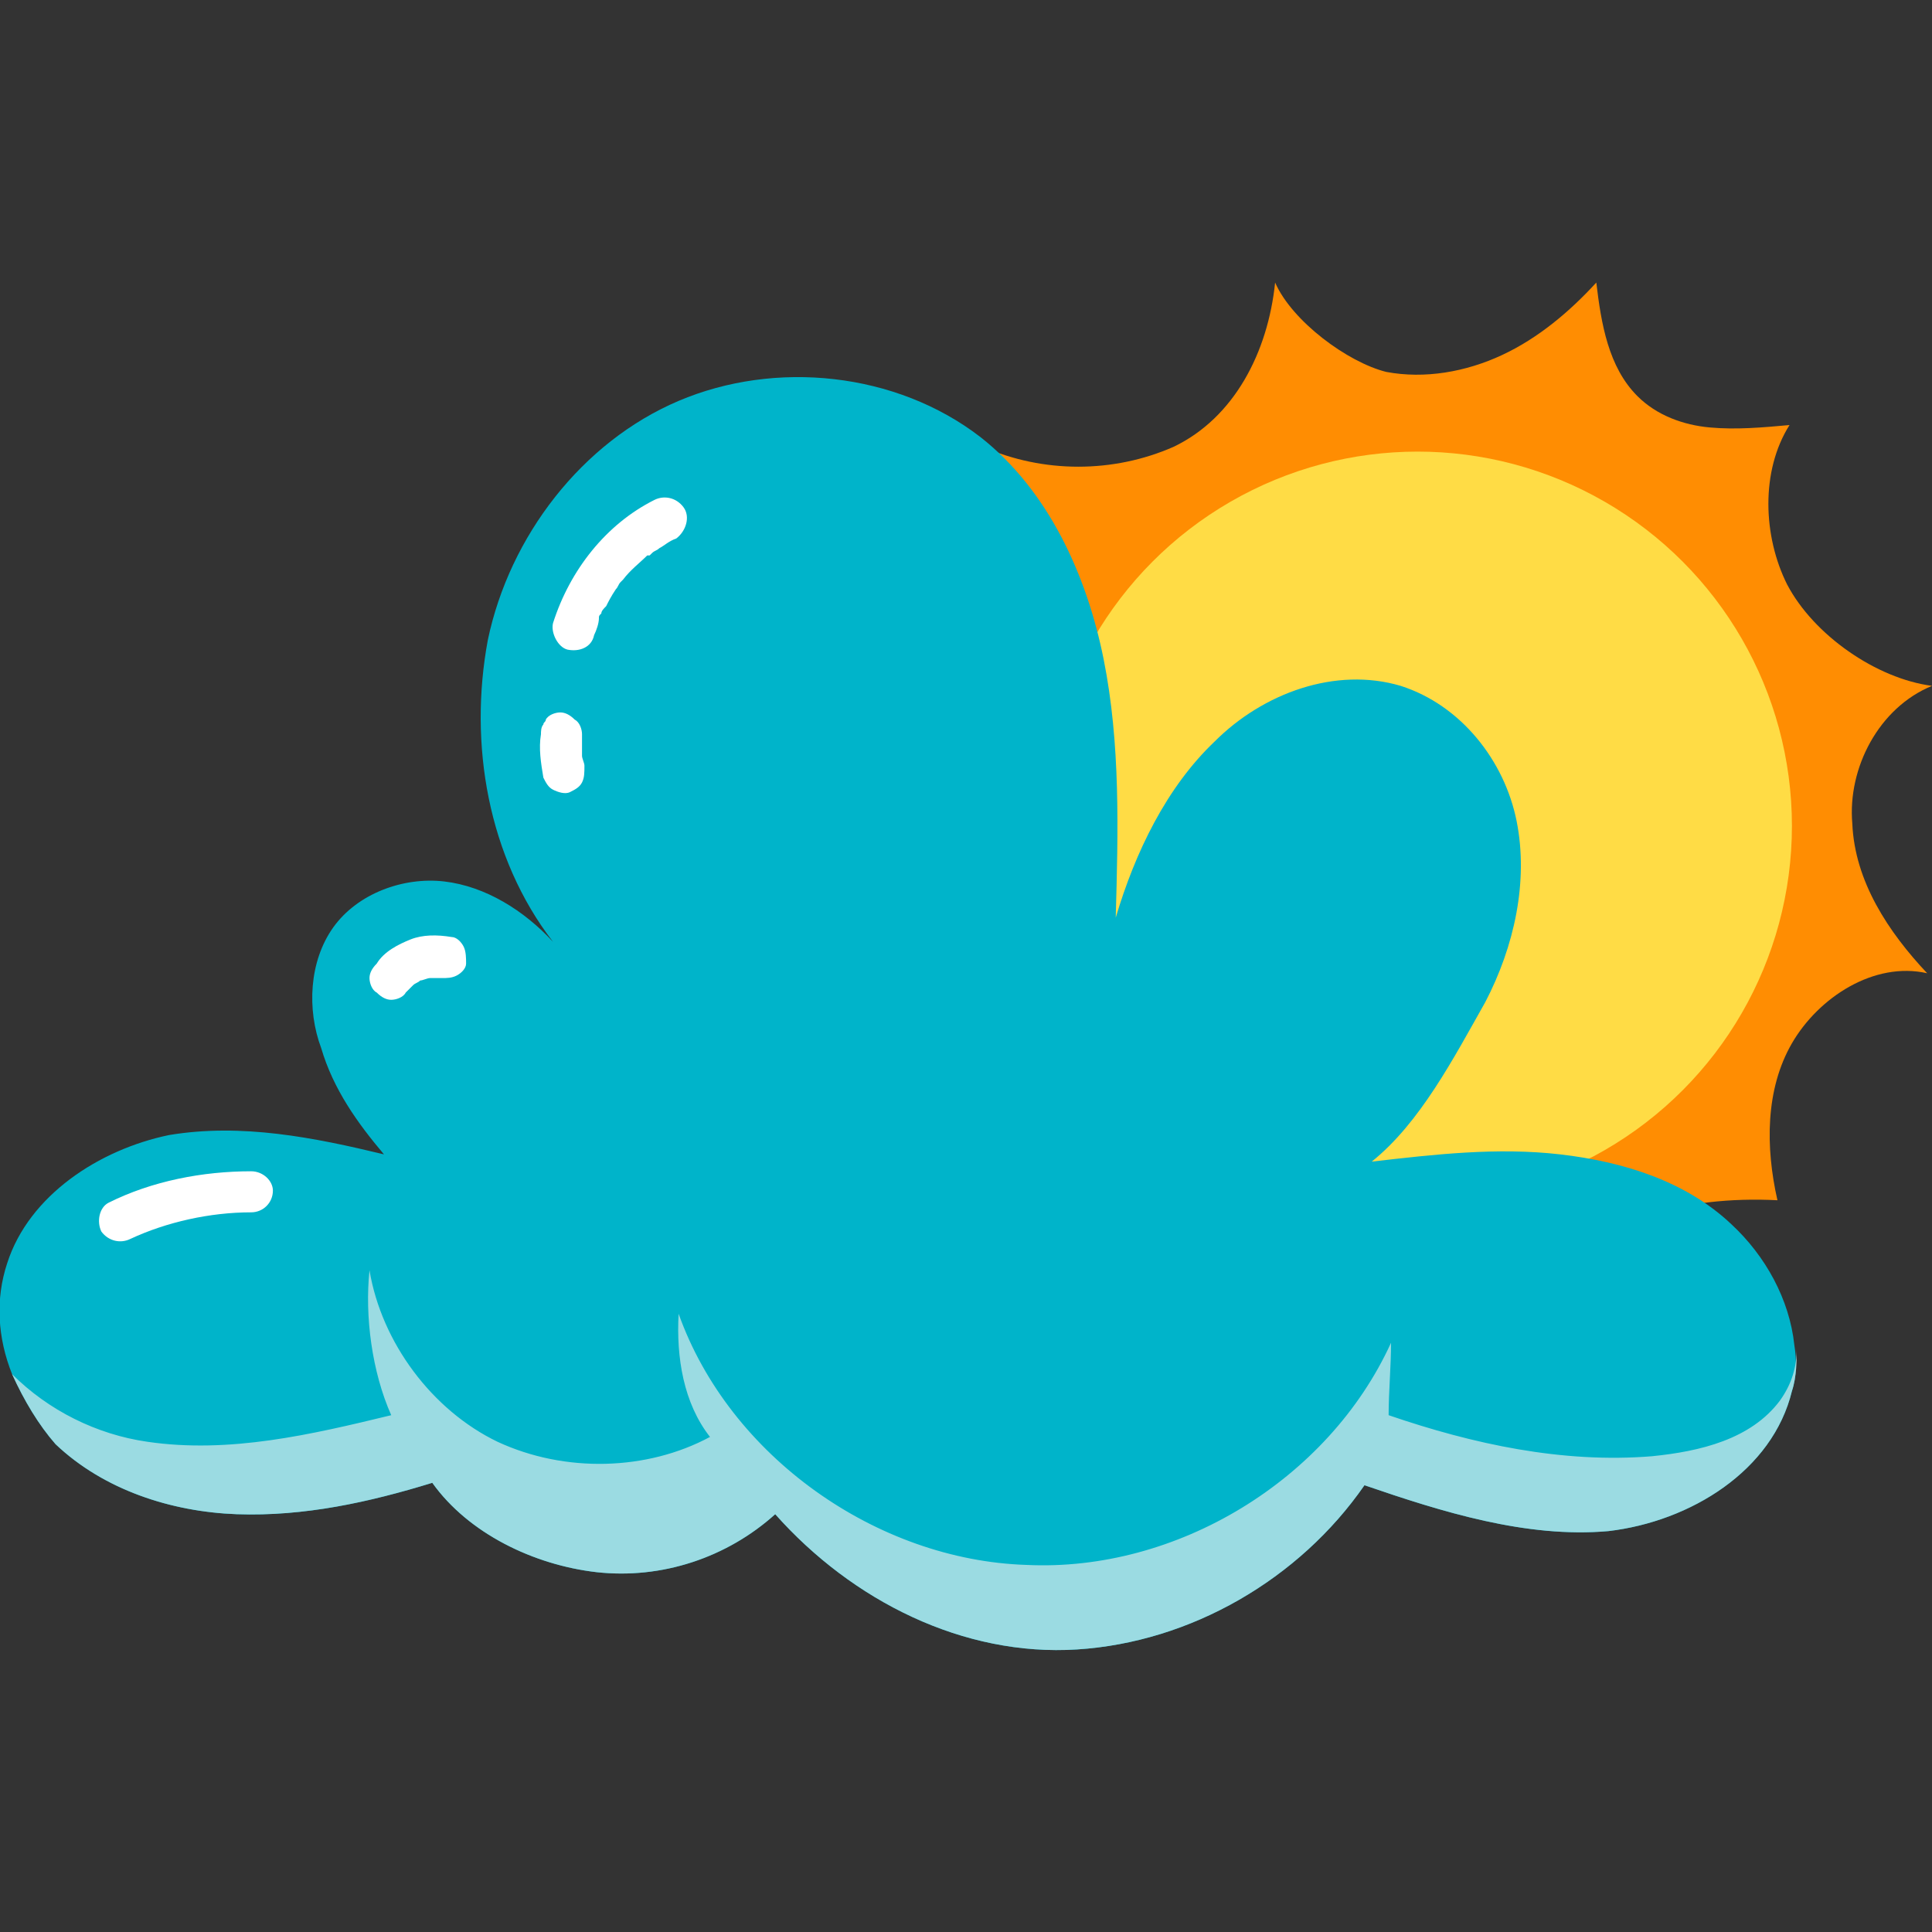 <?xml version="1.0" encoding="utf-8"?>
<!-- Generator: Adobe Illustrator 27.6.1, SVG Export Plug-In . SVG Version: 6.00 Build 0)  -->
<svg version="1.1" id="Layer_1" xmlns="http://www.w3.org/2000/svg" xmlns:xlink="http://www.w3.org/1999/xlink" x="0px" y="0px"
	 viewBox="0 0 80 80" style="enable-background:new 0 0 80 80;" xml:space="preserve">
<rect x="0" y="0" width="80" height="80" fill="#333333" stroke="none"/>
<style type="text/css">
	.st0{fill:#FF8D02;}
	.st1{fill:#FFDC45;}
	.st2{fill:#00B4CA;}
	.st3{fill:#9BDBE2;}
	.st4{fill:#FFFFFF;}
</style>
<g>
	<g>
		<path class="st0" d="M80,28.4c-2.2,0.9-3.5,3.4-3.3,5.7c0.1,2.4,1.5,4.5,3.1,6.2c-2.2-0.5-4.5,1-5.6,2.9c-1.1,1.9-1.1,4.3-0.6,6.5
			c-1.9-0.1-3.9,0.1-5.6,0.7c-1.8,0.6-3.4,1.8-4.2,3.5c-1.3-1.5-3.4-2.4-5.4-2.3c-2,0-4,0.9-5.2,2.4C52.5,51.9,51,50,49,49
			c-2-1-4.3-1.3-6.5-0.7c1-2.7,1.1-5.8,0.2-8.5c-0.9-2.7-2.8-5.1-5.3-6.6c2.5-1.2,3.9-3.9,4.2-6.6c0.3-2.7-0.3-5.4-0.9-8.1
			c2.5,1.1,5.4,1.1,7.9,0c2.5-1.2,3.9-3.9,4.2-6.8c0.7,1.6,3,3.3,4.6,3.7c1.6,0.3,3.3,0,4.8-0.7c1.5-0.7,2.8-1.8,3.9-3
			c0.2,1.7,0.5,3.5,1.7,4.7c0.8,0.8,1.9,1.2,3,1.3c1.1,0.1,2.2,0,3.3-0.1c-1.2,1.9-1.1,4.6-0.1,6.6C75.1,26.3,77.7,28.1,80,28.4z"/>
		<circle class="st1" cx="58.7" cy="34.2" r="15.5"/>
	</g>
	<g>
		<path class="st2" d="M74.2,57.6c-0.8,3.3-4.2,5.4-7.6,5.8c-3.4,0.3-6.9-0.8-10.1-1.9c-2.7,3.9-7.2,6.5-11.9,6.8
			c-4.7,0.3-9.3-2-12.5-5.6c-2,1.8-4.7,2.7-7.4,2.4c-2.6-0.3-5.3-1.6-6.8-3.7c-2.6,0.8-5.3,1.4-8.1,1.3c-2.7-0.1-5.5-1-7.5-2.9
			C1.6,59,1,58,0.5,56.9c-0.6-1.5-0.7-3.1-0.2-4.6C1.2,49.5,4.1,47.6,7,47c3-0.5,6,0.1,8.9,0.8c-1.1-1.3-2.1-2.7-2.6-4.4
			c-0.6-1.6-0.5-3.6,0.5-5c1-1.4,2.9-2.1,4.6-1.9c1.7,0.2,3.3,1.2,4.5,2.5c-2.7-3.5-3.5-8.2-2.7-12.5c0.9-4.3,3.9-8.2,7.9-9.9
			c4-1.7,9-1.2,12.5,1.5c2.8,2.2,4.4,5.7,5.1,9.2c0.7,3.5,0.6,7.1,0.5,10.7c0.8-2.7,2.1-5.4,4.1-7.3c2-2,5-3.1,7.7-2.3
			c2.5,0.8,4.3,3.1,4.8,5.6c0.5,2.5-0.1,5.2-1.3,7.5c-1.3,2.3-2.7,5-4.7,6.6c2.6-0.3,5.2-0.6,7.8-0.3c2.6,0.3,5.2,1.1,7.1,2.9
			c1.4,1.3,2.4,3.1,2.6,5C74.4,56.3,74.4,57,74.2,57.6z"/>
		<path class="st3" d="M74.2,57.6c-0.8,3.3-4.2,5.4-7.6,5.8c-3.4,0.3-6.9-0.8-10.1-1.9c-2.7,3.9-7.2,6.5-11.9,6.8
			c-4.7,0.3-9.3-2-12.5-5.6c-2,1.8-4.7,2.7-7.4,2.4c-2.6-0.3-5.3-1.6-6.8-3.7c-2.6,0.8-5.3,1.4-8.1,1.3c-2.7-0.1-5.5-1-7.5-2.9
			C1.6,59,1,58,0.5,56.9C2,58.4,4,59.4,6.1,59.7c3.4,0.5,6.8-0.3,10.1-1.1c-0.8-1.8-1.1-4.1-0.9-6c0.5,3,2.6,5.8,5.3,7.1
			c2.8,1.3,6.2,1.2,8.8-0.2c-1.1-1.4-1.4-3.3-1.3-5.1c2.1,5.9,8.2,10.2,14.4,10.4c6.2,0.3,12.5-3.5,15.1-9.2c0,1-0.1,2-0.1,3
			c3.5,1.2,7.2,2,10.9,1.7c2-0.2,4.1-0.7,5.3-2.3c0.5-0.7,0.7-1.4,0.7-2.2C74.4,56.3,74.4,57,74.2,57.6z"/>
		<g>
			<path class="st4" d="M28.3,21c-0.3-0.4-0.8-0.5-1.2-0.3c-2,1-3.5,2.9-4.2,5.1c-0.1,0.4,0.2,1,0.6,1.1c0.5,0.1,1-0.1,1.1-0.6
				c0.1-0.2,0.2-0.5,0.2-0.7c0,0,0,0,0,0c0,0,0,0,0,0c0-0.1,0-0.1,0.1-0.2c0-0.1,0.1-0.2,0.2-0.3c0.1-0.2,0.2-0.4,0.4-0.7
				c0.1-0.1,0.1-0.2,0.2-0.3c0,0,0.2-0.2,0,0c0,0,0.1-0.1,0.1-0.1c0.3-0.4,0.7-0.7,1-1c0,0,0,0,0.1,0c0,0,0.1-0.1,0.1-0.1
				c0.1-0.1,0.2-0.1,0.3-0.2c0.2-0.1,0.4-0.3,0.7-0.4C28.4,22,28.6,21.4,28.3,21z"/>
			<path class="st4" d="M24.2,31.7c0-0.1-0.1-0.3-0.1-0.4c0-0.3,0-0.6,0-0.9c0-0.2-0.1-0.5-0.3-0.6c-0.2-0.2-0.4-0.3-0.6-0.3
				c-0.2,0-0.5,0.1-0.6,0.3c0,0.1-0.1,0.1-0.1,0.2c-0.1,0.1-0.1,0.3-0.1,0.4c-0.1,0.6,0,1.2,0.1,1.8c0.1,0.2,0.2,0.4,0.4,0.5
				c0.2,0.1,0.5,0.2,0.7,0.1c0.2-0.1,0.4-0.2,0.5-0.4C24.2,32.2,24.2,32,24.2,31.7z"/>
			<path class="st4" d="M19.2,39.2c-0.1-0.2-0.3-0.4-0.5-0.4c-0.6-0.1-1.2-0.1-1.7,0.1c-0.5,0.2-1.1,0.5-1.4,1
				c-0.2,0.2-0.3,0.4-0.3,0.6c0,0.2,0.1,0.5,0.3,0.6c0.2,0.2,0.4,0.3,0.6,0.3c0.2,0,0.5-0.1,0.6-0.3c0.1-0.1,0.2-0.2,0.3-0.3
				c0.1-0.1,0.2-0.1,0.3-0.2c0.1,0,0.3-0.1,0.4-0.1c0.2,0,0.3,0,0.5,0c0,0,0,0,0,0c0.2,0,0.4,0,0.6-0.1c0.2-0.1,0.4-0.3,0.4-0.5
				C19.3,39.7,19.3,39.4,19.2,39.2z"/>
			<path class="st4" d="M10.4,48.5c-2,0-4.1,0.4-5.9,1.3C4.1,50,4,50.6,4.2,51c0.3,0.4,0.8,0.5,1.2,0.3c1.5-0.7,3.3-1.1,5-1.1
				c0.5,0,0.9-0.4,0.9-0.9C11.3,48.9,10.9,48.5,10.4,48.5z"/>
		</g>
	</g>
</g>
</svg>
